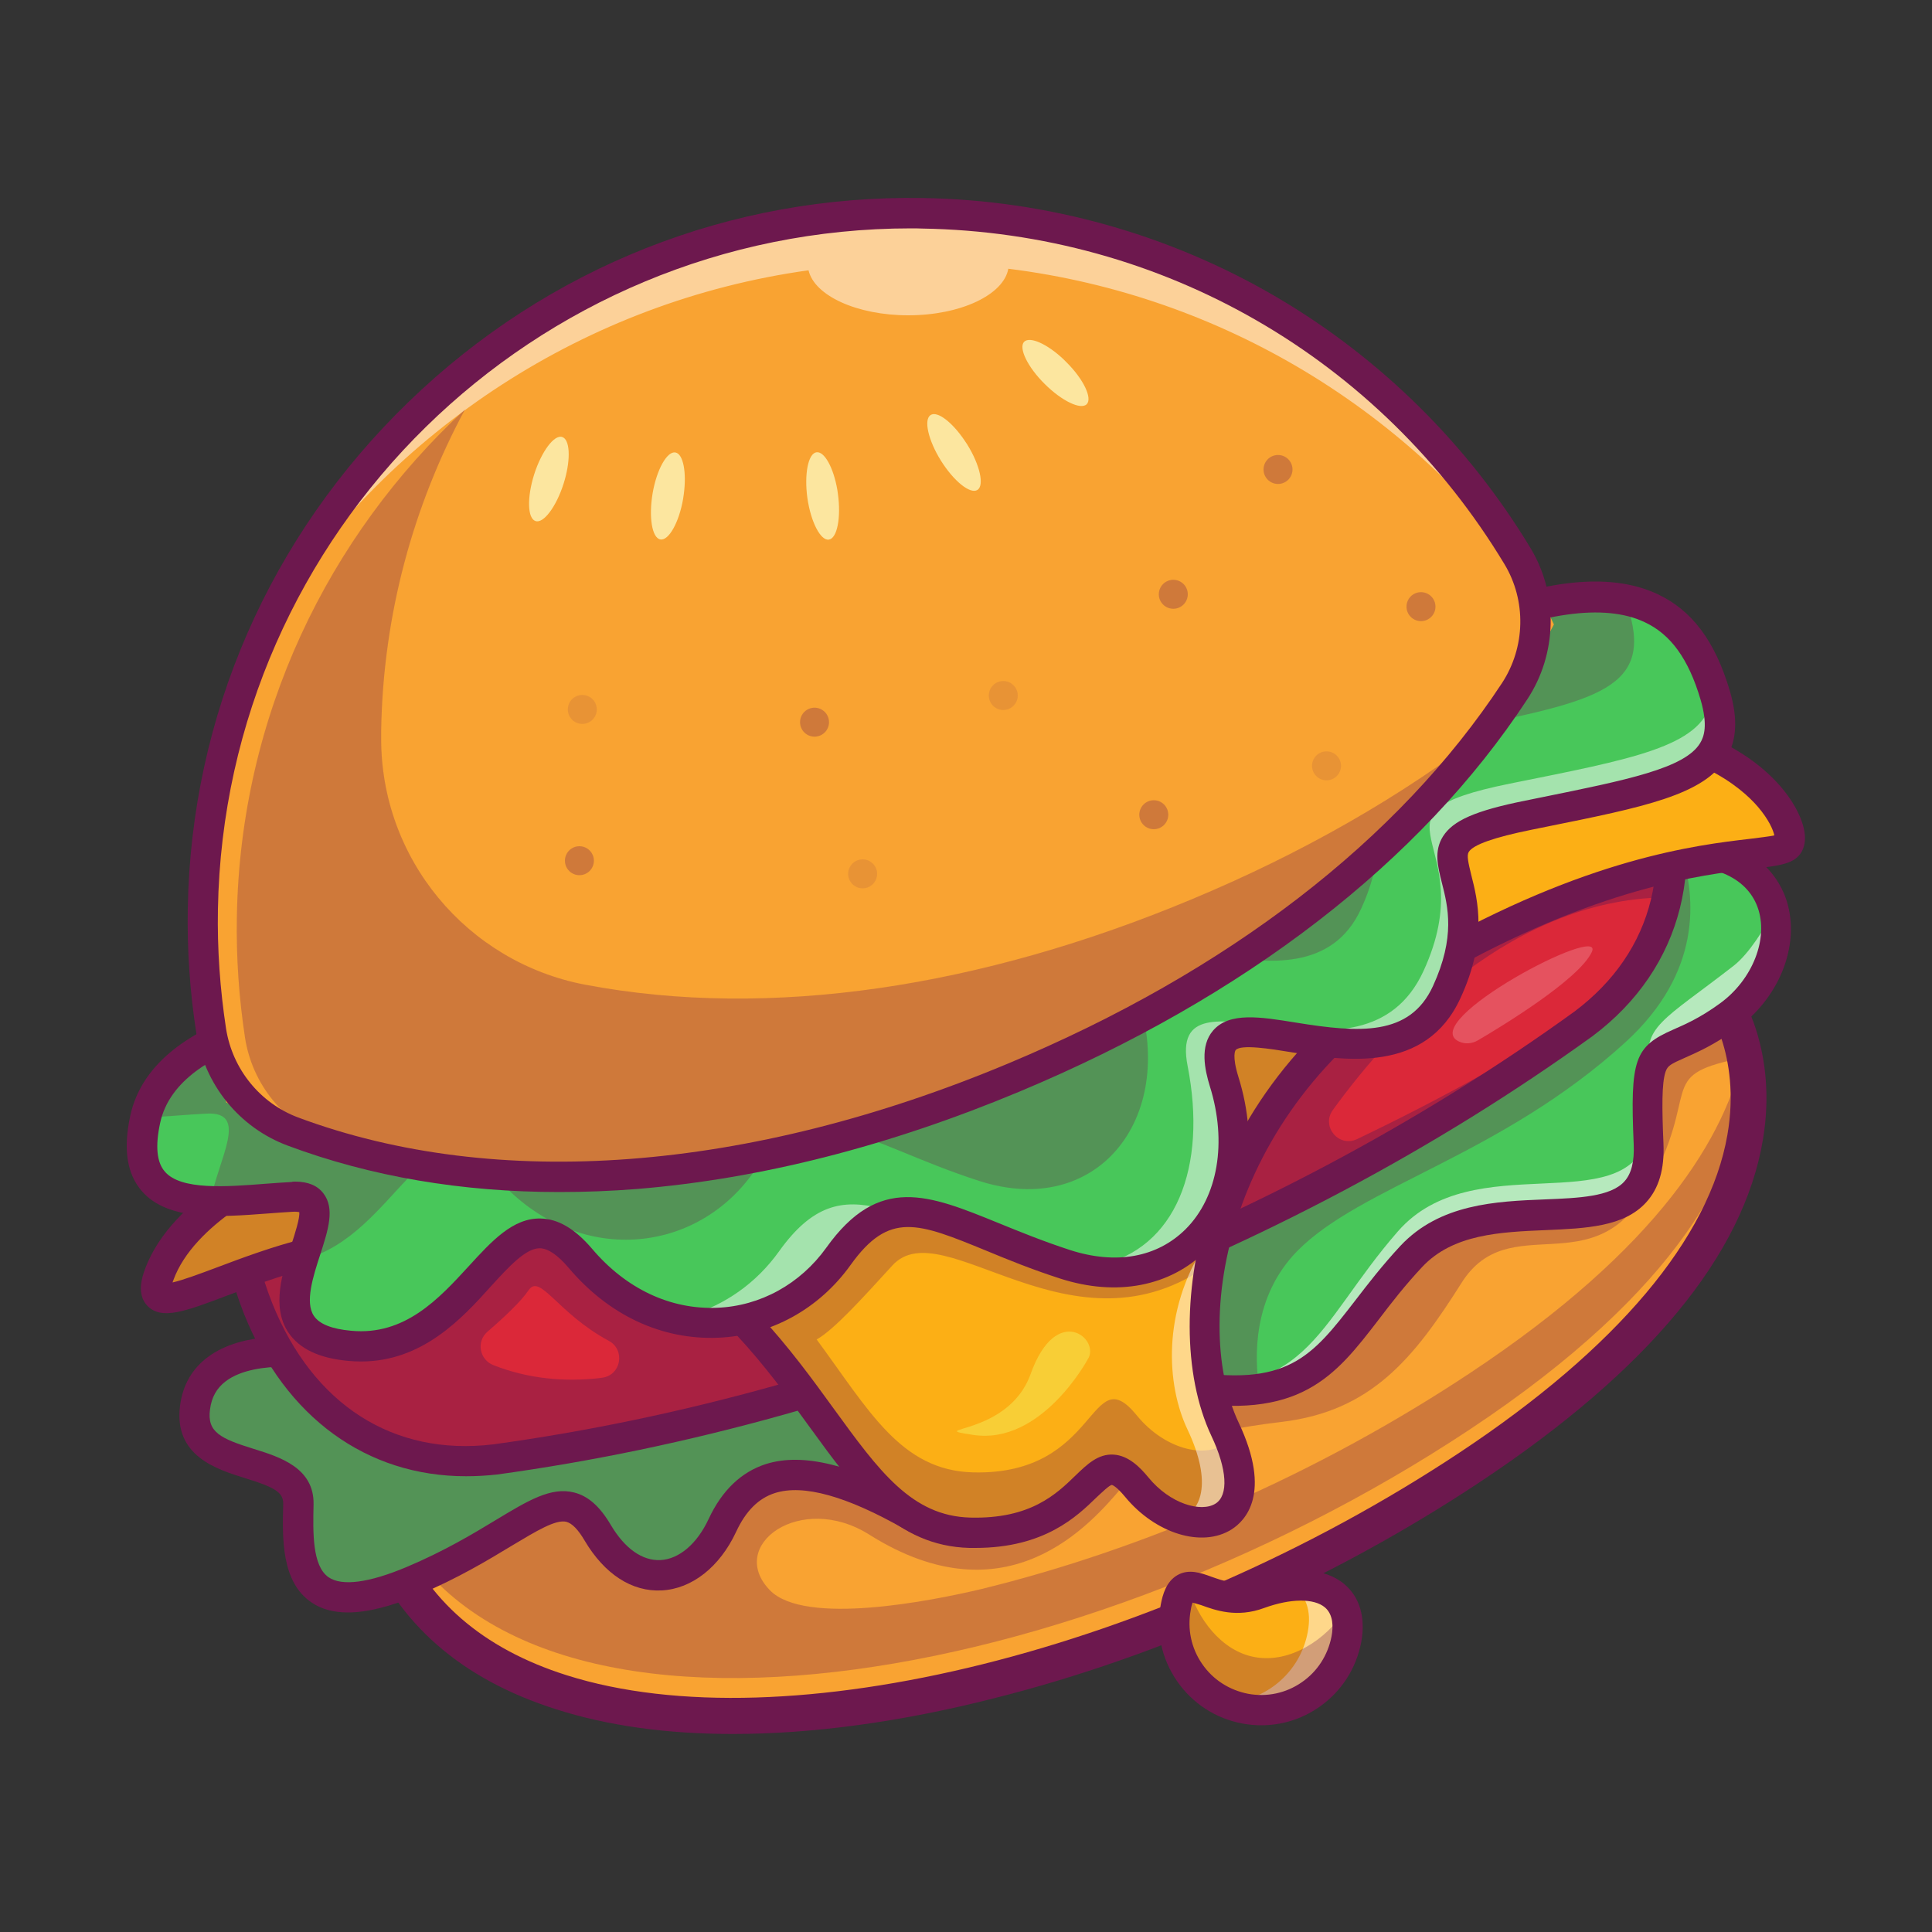 <?xml version="1.0" encoding="utf-8"?>
<!-- Generator: Adobe Illustrator 25.1.0, SVG Export Plug-In . SVG Version: 6.00 Build 0)  -->
<svg version="1.1" id="Layer_1" xmlns="http://www.w3.org/2000/svg" xmlns:xlink="http://www.w3.org/1999/xlink" x="0px" y="0px"
	 viewBox="0 0 100 100" style="enable-background:new 0 0 100 100;" xml:space="preserve">
<rect x="0" y="0" width="100" height="100" fill="#333333" stroke="none"/>
<style type="text/css">
	.st0{fill:#F9A332;}
	.st1{opacity:0.3;}
	.st2{fill:#6D184E;}
	.st3{fill:#48C75A;}
	.st4{opacity:0.6;}
	.st5{fill:#FFFFFF;}
	.st6{fill:#DB2839;}
	.st7{opacity:0.45;}
	.st8{fill:#FCAF15;}
	.st9{fill:#F8CE36;}
	.st10{opacity:0.5;}
	.st11{fill:#FCE69F;}
	.st12{opacity:0.39;}
	.st13{fill:#E5525F;}
</style>
<g>
	<g>
		<g>
			<path class="st0" d="M88.95,51.33c0,0,8.18,10.67-12.89,24.63s-50.43,18.58-56.28,3.55S19.4,68.92,41.85,66.35
				s37.4-25.92,41.02-23.38C86.48,45.52,88.95,51.33,88.95,51.33z"/>
		</g>
	</g>
	<g>
		<g class="st1">
			<g>
				<path class="st2" d="M17.69,70.71c0.23,1.65,0.94,3.86,2.09,6.83C25.63,92.58,55,87.96,76.06,74
					c11.01-7.3,14.03-13.7,14.41-18.14c0.01,0.07,0.01,0.13,0.02,0.2c-0.04-0.59-0.12-1.13-0.23-1.62
					c-0.9,4.33-4.36,10.13-14.19,16.64c-7.84,5.2-16.77,9.09-25.28,11.17c-2.57,0.61-9.13,1.92-10.94,0.06
					c-2.26-2.33,1.6-5.11,5.14-2.88c7.17,4.52,11.5-0.58,13.1-2.47c1.6-1.89,3.57-2.81,8.23-3.36c4.66-0.55,6.86-3.29,9.33-7.2
					c2.47-3.91,6.82,0.17,9.63-4.9c2.81-5.07,0.41-5.79,4.63-6.69l-0.45-2.01c0,0-3.66,0.53-3.91,2.18c-0.24,1.64,0.96,6-2.85,7.37
					c-3.81,1.37-7.37-0.71-9.36,2.37c-1.99,3.08-3.84,6.68-10.6,7.32c-6.75,0.63-6.82,8.93-16.42,5.26
					c-9.6-3.67-8.76,4.75-12.52,4.21c-3.76-0.54-1.88-3.73-4.79-3.18c-1.71,0.32-3.15,1.55-4.04,2.51
					c-2.35-1.49-4.15-3.54-5.19-6.22c-0.76-1.96-1.33-3.59-1.7-4.95c-0.24,0.37-0.39,0.82-0.45,1.35
					C17.65,70.92,17.67,70.81,17.69,70.71z"/>
			</g>
		</g>
	</g>
	<g>
		<g>
			<path class="st2" d="M37.93,89.75c-3.4,0-6.47-0.42-9.15-1.28c-4.92-1.56-8.24-4.47-9.86-8.64c-2.07-5.33-2.94-8.61-1.6-10.68
				c1.45-2.24,4.98-2.42,11.37-2.73c3.47-0.17,7.79-0.39,13.05-0.99c13.97-1.6,24.94-11.38,32.2-17.85
				c4.86-4.33,7.53-6.71,9.45-5.36c3.57,2.51,6,7.84,6.36,8.66c0.41,0.59,2.26,3.55,1.5,8.1c-1,5.99-5.94,11.96-14.68,17.75
				c-7.6,5.04-16.52,9.01-25.11,11.17C46.59,89.14,42.03,89.75,37.93,89.75z M82.21,43.71c-0.21,0-0.74,0.12-1.9,0.93
				c-1.35,0.95-3.1,2.51-5.13,4.32C67.74,55.59,56.5,65.6,41.95,67.27c-5.32,0.61-9.67,0.83-13.17,1c-5.4,0.27-8.97,0.45-9.91,1.89
				c-0.9,1.38,0.06,4.6,1.77,9.01c1.41,3.62,4.33,6.16,8.69,7.54c11.29,3.58,30.72-1.26,46.21-11.52
				c8.15-5.4,12.94-11.09,13.87-16.45c0.73-4.2-1.13-6.74-1.21-6.84c-0.04-0.06-0.09-0.13-0.11-0.2c-0.03-0.08-2.42-5.61-5.76-7.96
				C82.33,43.73,82.3,43.71,82.21,43.71z"/>
		</g>
	</g>
	<g>
		<g>
			<path class="st3" d="M15.91,70.04c0,0-5.35-0.82-5.83,2.81c-0.48,3.63,5.42,2.19,5.35,5.01c-0.07,2.81-0.14,6.51,5.9,3.98
				c6.03-2.54,7.68-5.75,9.6-2.5c1.92,3.25,5.01,2.7,6.45-0.38c1.44-3.09,4.27-3.67,9.82-0.5c5.54,3.17,6.35-8.02,13.91-6.74
				s7.89-2.37,11.93-6.69c4.05-4.32,12.55,0.41,12.27-5.83c-0.27-6.24,0.38-3.89,4.13-6.62s3.7-9.1-3.65-8.54
				C78.44,44.62,60.14,71,15.91,70.04z"/>
		</g>
	</g>
	<g class="st4">
		<g>
			<g>
				<path class="st5" d="M89.73,49.99c-3.65,2.84-4.79,3.15-4.3,5.34c0.39-1.36,1.51-0.92,4.02-2.74c1.85-1.35,2.78-3.58,2.35-5.43
					C91.35,48.03,90.54,49.36,89.73,49.99z"/>
			</g>
		</g>
		<g>
			<g>
				<path class="st5" d="M85.3,58.85c-1.3,4.37-9.05,0.43-12.94,4.88c-4.33,4.95-4.67,9.14-12.76,7.66
					c-5.85-1.07-7.92,5.36-10.86,7.61c4.23,0.49,5.57-8.44,12.37-7.28c7.56,1.29,7.89-2.37,11.93-6.69
					c4.05-4.32,12.55,0.41,12.27-5.83C85.31,59.08,85.3,58.96,85.3,58.85z"/>
			</g>
		</g>
	</g>
	<g class="st1">
		<g>
			<path class="st2" d="M67.14,64.76c3.29-3.36,10.56-4.94,17.01-10.83c3.92-3.59,3.66-7.44,2.85-9.9c-0.38-0.01-0.77,0-1.2,0.03
				C78.44,44.62,60.14,71,15.91,70.04c0,0-5.35-0.82-5.83,2.81c-0.48,3.63,5.42,2.19,5.35,5.01c-0.07,2.81-0.14,6.51,5.9,3.98
				c6.03-2.54,7.68-5.75,9.6-2.5c1.92,3.25,5.01,2.7,6.45-0.38c1.44-3.09,4.27-3.67,9.82-0.5c5.54,3.17,6.35-8.02,13.91-6.74
				c1.67,0.28,2.99,0.33,4.07,0.17C64.92,70.23,64.84,67.11,67.14,64.76z"/>
		</g>
	</g>
	<g>
		<g>
			<path class="st2" d="M18.01,83.46c-0.75,0-1.38-0.17-1.89-0.52c-1.56-1.06-1.51-3.3-1.46-5.1c0.01-0.61-0.48-0.87-1.97-1.33
				c-1.48-0.46-3.71-1.15-3.37-3.76c0.14-1.06,0.62-1.9,1.44-2.51c1.84-1.38,4.78-1.04,5.23-0.98c31.74,0.67,49.72-12.64,60.46-20.6
				c4.24-3.14,7.04-5.22,9.29-5.39c4.83-0.37,6.27,2.08,6.67,3.16c0.84,2.28-0.21,5.14-2.5,6.8c-1.17,0.85-2.05,1.23-2.7,1.52
				c-0.75,0.33-0.89,0.41-1,0.72c-0.2,0.58-0.19,1.85-0.11,3.71c0.06,1.34-0.24,2.34-0.9,3.06c-1.15,1.26-3.11,1.34-5.18,1.43
				c-2.36,0.1-4.81,0.2-6.41,1.91c-0.88,0.94-1.58,1.84-2.24,2.71c-2.27,2.95-4.07,5.29-10.39,4.21c-3.38-0.58-5.25,1.7-7.05,3.89
				c-1.79,2.18-3.81,4.64-7.12,2.75c-2.98-1.7-5.23-2.33-6.7-1.86c-0.85,0.27-1.51,0.93-2.01,2.01c-0.85,1.82-2.29,2.95-3.85,3.03
				c-1.54,0.08-2.96-0.84-3.99-2.58c-0.34-0.58-0.65-0.89-0.94-0.97c-0.55-0.14-1.55,0.47-2.82,1.23c-1.24,0.75-2.79,1.69-4.86,2.56
				C20.2,83.16,18.99,83.46,18.01,83.46z M14.7,70.74c-0.96,0-2.22,0.15-3.01,0.75c-0.47,0.35-0.74,0.83-0.82,1.46
				c-0.16,1.18,0.54,1.51,2.28,2.05c1.32,0.41,3.12,0.97,3.08,2.87c-0.03,1.42-0.08,3.18,0.78,3.77c0.69,0.47,2.08,0.29,4.03-0.53
				c1.97-0.83,3.46-1.73,4.65-2.45c1.64-0.99,2.83-1.71,4.02-1.41c0.73,0.18,1.34,0.72,1.91,1.69c0.72,1.21,1.62,1.85,2.56,1.81
				c0.97-0.05,1.9-0.84,2.5-2.13c0.69-1.48,1.69-2.43,2.96-2.84c1.93-0.61,4.54,0.04,7.96,1.99c2.06,1.18,3.18-0.01,5.13-2.39
				c1.89-2.31,4.24-5.17,8.53-4.45c5.39,0.92,6.63-0.7,8.89-3.62c0.66-0.86,1.4-1.82,2.34-2.83c2.04-2.17,4.93-2.3,7.49-2.4
				c1.74-0.07,3.38-0.14,4.09-0.92c0.37-0.4,0.53-1.04,0.49-1.93c-0.19-4.4,0.04-5.06,2.05-5.94c0.61-0.27,1.38-0.6,2.41-1.35
				c1.7-1.23,2.54-3.38,1.95-4.99c-0.58-1.58-2.38-2.34-5.08-2.13c-1.8,0.14-4.75,2.32-8.48,5.09c-5.3,3.93-12.57,9.31-22.58,13.65
				c-11.82,5.12-24.9,7.56-38.89,7.26c-0.03,0-0.07,0-0.1-0.01l0,0C15.55,70.78,15.16,70.74,14.7,70.74z"/>
		</g>
	</g>
	<g>
		<g>
			<path class="st6" d="M73.19,31.09c-0.95,0.38-1.77,0.98-2.45,1.75c-4.1,2.82-13.02,8.5-24.33,12.97
				c-11.28,4.57-21.65,6.62-26.56,7.4c-1.02-0.09-2.03,0.04-2.98,0.42c-4.35,1.74-5.91,8.06-3.49,14.11
				c2.42,6.05,7.23,8.4,12.26,7.8c11.19-1.53,21.2-4.75,29.38-8.22c8.31-3.14,17.78-7.71,26.94-14.33
				c4.06-3.03,5.91-8.06,3.49-14.11C83.03,32.84,77.54,29.35,73.19,31.09z"/>
		</g>
	</g>
	<g class="st7">
		<g>
			<path class="st2" d="M86.53,46.45l0.84-3.22c0,0-24.58,2.19-27.57,20.17c-5.83,2.43-12.55,4.71-19.93,6.35l-2.46-2.89
				c0,0-4.38-0.39-6.38-3.01c-2.01-2.62-5.37-3.46-7.1,0.62c-0.73,1.73-1.67,2.71-2.51,3.27c-1-1.13-1.86-2.53-2.54-4.21
				c-1.48-3.71-1.47-7.52-0.23-10.31c-0.61,0.05-1.2,0.19-1.78,0.42c-4.35,1.74-5.91,8.06-3.49,14.11c2.42,6.05,7.23,8.4,12.26,7.8
				c11.19-1.53,21.2-4.75,29.38-8.22c8.31-3.14,17.78-7.71,26.94-14.33c0.68-0.51,1.3-1.08,1.85-1.69
				c-4.55,3.01-9.13,5.53-13.57,7.65c-0.95,0.45-1.87-0.66-1.25-1.51C72.12,53.13,78.37,46.36,86.53,46.45z M25.54,70.66
				c-0.72-0.28-0.9-1.22-0.31-1.73c0.89-0.77,1.74-1.57,2.13-2.15c0.6-0.88,1.49,1.19,4.15,2.62c0.87,0.47,0.64,1.78-0.34,1.91
				c-0.02,0-0.03,0-0.05,0.01C29.19,71.55,27.29,71.35,25.54,70.66z"/>
		</g>
	</g>
	<g>
		<g>
			<path class="st2" d="M24.12,76.41c-5.13,0-9.34-3.04-11.48-8.38c-1.23-3.08-1.53-6.33-0.83-9.15c0.72-2.92,2.41-5.04,4.76-5.98
				c1.02-0.41,2.11-0.57,3.24-0.48c5.12-0.82,15.25-2.86,26.3-7.34c11.09-4.38,19.83-9.9,24.11-12.83c0.76-0.85,1.66-1.48,2.68-1.89
				c0,0,0,0,0,0c4.74-1.9,10.7,1.8,13.28,8.24c2.36,5.89,0.95,11.51-3.75,15.03C74.36,59.45,65.24,64.3,55.3,68.05
				c-9.78,4.14-19.73,6.92-29.57,8.27C25.19,76.38,24.65,76.41,24.12,76.41z M19.21,53.97c-0.72,0-1.41,0.13-2.06,0.39
				c-1.86,0.75-3.22,2.49-3.82,4.9c-0.62,2.51-0.35,5.41,0.76,8.19c2.11,5.27,6.28,7.93,11.44,7.31c9.69-1.33,19.51-4.07,29.17-8.16
				c0.01,0,0.02-0.01,0.03-0.01c9.81-3.7,18.82-8.49,26.76-14.23c4.15-3.11,5.33-7.91,3.22-13.18c-2.26-5.64-7.3-8.94-11.24-7.36
				l-0.29-0.73l0.29,0.73c-0.82,0.33-1.54,0.85-2.15,1.54c-0.04,0.05-0.09,0.09-0.15,0.13c-4.3,2.96-13.19,8.59-24.49,13.05
				c-11.25,4.56-21.58,6.63-26.73,7.45C19.9,54,19.84,54,19.77,54C19.58,53.98,19.4,53.97,19.21,53.97z"/>
		</g>
	</g>
	<g>
		<g>
			<path class="st8" d="M14.82,60.23c0,0-5.28,2.13-6.58,5.76c-1.3,3.63,5.9-2.26,12.82-1.65c6.93,0.62,2.33-6.03,12-0.34
				c9.67,5.69,10.56,15.15,17.14,15.33c6.58,0.17,6.17-5.38,8.64-2.37c2.47,3.02,7.15,2.47,4.58-2.98
				c-2.57-5.45-0.94-17.45,10.71-24.1s17.9-5.21,18.45-6.17c0.55-0.96-2.06-5.9-10.35-6.03C73.93,37.54,53.08,58.72,14.82,60.23z"/>
		</g>
	</g>
	<g class="st1">
		<g>
			<path class="st2" d="M63.65,74.52c-1.02,1.08-3.32,0.57-4.81-1.26c-2.47-3.02-1.89,3.12-8.48,2.95c-3.73-0.1-5.38-3.2-8.09-6.88
				c0.91-0.51,2.4-2.17,3.92-3.83c2.62-2.88,9.36,5.09,16.47-0.1l0.3-1.39c0,0-1.24,3.34-7.72,1.19c-6.48-2.15-8.9-3.59-10.98-1.19
				c-1.28,1.48-2.8,2.44-3.77,2.96c-1.84-2.31-4.12-4.71-7.44-6.66c-1.36-0.8-2.44-1.36-3.31-1.72c-1.43,0.26-2.89,0.5-4.39,0.71
				c-0.72,0.78-1.69,1.59-4.31,1.35c-4.08-0.36-8.25,1.53-10.72,2.41c-0.9,0.82-1.69,1.81-2.1,2.94c-1.3,3.63,5.9-2.26,12.82-1.65
				c6.93,0.62,2.33-6.03,12-0.34c9.67,5.69,10.56,15.15,17.14,15.33c6.58,0.17,6.17-5.38,8.64-2.37
				C61.23,79.88,65.67,79.47,63.65,74.52z"/>
		</g>
	</g>
	<g>
		<g>
			<g>
				<path class="st9" d="M21.15,64.36c4.2,0.34,4.08-2.05,5.65-2.57C23.82,61.12,24.62,64.01,21.15,64.36z"/>
			</g>
		</g>
		<g>
			<g>
				<path class="st9" d="M8.16,66.99c0.67,1.03,5.74-2.37,11.11-2.67C14.87,64.06,10.43,66.3,8.16,66.99z"/>
			</g>
		</g>
		<g class="st10">
			<g>
				<path class="st5" d="M62.37,64.43C61.87,64.5,62.87,64.41,62.37,64.43c-2.24,3.46-1.99,7.27-0.91,9.55
					c1.33,2.81,0.72,4.32-0.51,4.7c2.05,0.51,3.78-0.9,1.99-4.7C61.84,71.67,61.51,68.19,62.37,64.43z"/>
			</g>
		</g>
	</g>
	<g class="st1">
		<g>
			<path class="st2" d="M65.12,58.04l-1.52,3.9c0,0,0.8-3.69,0-5.8c-0.8-2.11-0.51-4.13,2.14-3c2.64,1.13,2.92,0.92,2.92,0.92
				S66.32,56.4,65.12,58.04z"/>
		</g>
	</g>
	<g>
		<g>
			<path class="st2" d="M50.49,80.12c-0.1,0-0.21,0-0.31,0c-3.81-0.1-5.88-2.96-8.29-6.28c-2.21-3.05-4.72-6.5-9.23-9.16
				c-2.45-1.44-4.12-2.17-5.1-2.21c-0.63-0.02-0.87,0.21-1.4,0.8c-0.8,0.91-1.9,2.14-5.18,1.85c-3.31-0.3-6.71,0.99-9.2,1.93
				c-2.19,0.83-3.4,1.28-4.13,0.56c-0.62-0.61-0.27-1.57-0.16-1.88c1.41-3.92,6.8-6.13,7.03-6.22c0.08-0.03,0.17-0.05,0.26-0.06
				c25.49-1,43.02-10.71,54.62-17.13c5.74-3.18,9.89-5.47,12.83-5.43c5.89,0.1,9.38,2.58,10.68,4.87c0.31,0.55,0.77,1.58,0.34,2.33
				c-0.36,0.62-1.08,0.71-2.52,0.88c-2.63,0.31-8.1,0.95-16.22,5.59c-10.8,6.16-13,17.56-10.39,23.09c1.73,3.67,0.32,5.07-0.37,5.51
				c-1.53,0.97-3.95,0.22-5.52-1.69c-0.48-0.58-0.68-0.61-0.68-0.61c-0.13,0.01-0.53,0.4-0.8,0.65
				C55.74,78.49,54.06,80.12,50.49,80.12z M27.45,60.91c1.22,0,3.01,0.66,6.01,2.42c4.79,2.82,7.51,6.57,9.7,9.59
				c2.34,3.22,4.03,5.55,7.06,5.63c3.12,0.08,4.46-1.22,5.44-2.17c0.61-0.59,1.18-1.14,1.98-1.09c0.78,0.05,1.37,0.66,1.8,1.18
				c1.13,1.38,2.73,1.82,3.47,1.36c0.69-0.43,0.61-1.78-0.21-3.51c-1.49-3.17-1.5-7.84-0.01-12.19c1.28-3.76,4.24-9.05,11.05-12.93
				c8.4-4.79,14.08-5.46,16.82-5.78c0.47-0.06,1-0.12,1.28-0.18c-0.06-0.27-0.27-0.8-0.86-1.49c-0.83-0.96-3.33-3.19-8.77-3.28
				c-2.52-0.05-6.52,2.17-12.05,5.23c-11.71,6.48-29.39,16.27-55.17,17.32c-0.76,0.33-4.95,2.28-6.02,5.25
				c-0.01,0.04-0.03,0.07-0.04,0.11c0.54-0.12,1.5-0.48,2.3-0.78c2.63-0.99,6.23-2.34,9.89-2.02c2.49,0.22,3.16-0.53,3.86-1.33
				C25.67,61.47,26.31,60.91,27.45,60.91z M91.86,43.4L91.86,43.4L91.86,43.4z"/>
		</g>
	</g>
	<g>
		<g>
			<path class="st9" d="M56.3,70.36c0,0-2.39,4.45-5.93,3.91c-2.68-0.41,1.8,0.11,2.97-3.14C54.68,67.37,56.99,69.33,56.3,70.36z"/>
		</g>
	</g>
	<g>
		<g>
			<path class="st3" d="M18.11,52.18c0,0-9.46,0.51-10.59,5.76s3.81,4.22,7.61,4.01c3.81-0.21-3.6,7.1,2.98,7.71
				c6.58,0.62,7.92-9.26,11.93-4.53s10.29,4.22,13.37-0.1c3.09-4.32,5.66-1.54,11.73,0.41c6.07,1.95,10.18-3.19,8.23-9.46
				c-1.95-6.27,8.54,1.85,11.52-4.63c2.98-6.48-3.39-7.61,4.22-9.15c7.61-1.54,10.9-2.06,9.67-6.22c-1.23-4.17-4.11-7.25-13.78-3.14
				S56.58,54.95,18.11,52.18z"/>
		</g>
	</g>
	<g class="st1">
		<g>
			<path class="st2" d="M84.33,31.67c-0.06-0.21-0.13-0.42-0.2-0.63c-2.06-0.41-4.96,0.02-9.13,1.79
				c-9.67,4.11-18.41,22.11-56.88,19.34c0,0-9.35,0.51-10.57,5.67c1.04-0.04,2.13-0.15,3.14-0.2c2.23-0.12,0.61,2.33,0.21,4.51
				c1.33,0.05,2.86-0.13,4.23-0.21c1.81-0.1,1.09,1.5,0.54,3.26c4.91-1.24,6.36-8.59,9.93-4.38c4.01,4.73,10.29,4.22,13.37-0.1
				c3.09-4.32,5.66-1.54,11.73,0.41s10.18-3.19,8.23-9.46c-1.95-6.27,8.54,1.85,11.52-4.63c2.98-6.48-3.39-7.61,4.22-9.15
				C82.27,36.35,85.56,35.84,84.33,31.67z"/>
		</g>
	</g>
	<g class="st10">
		<g>
			<g>
				<path class="st5" d="M10.35,61.49c-0.46,0.02-0.93,0.06-1.4,0.1c0.71,0.2,1.56,0.24,2.45,0.22"/>
			</g>
		</g>
		<g>
			<g>
				<path class="st5" d="M40.33,64.76c-1.19,1.67-2.84,2.8-4.65,3.33c2.82,0.28,5.62-0.95,7.38-3.41c0.86-1.21,1.68-1.86,2.55-2.13
					C43.59,62.03,42.04,62.37,40.33,64.76z"/>
			</g>
		</g>
		<g>
			<g>
				<path class="st5" d="M88.58,36.31c-0.57,2.35-4.08,2.97-10.43,4.25c-8.07,1.64-1.31,2.83-4.47,9.7
					c-3.16,6.87-13.33-0.83-12.21,4.91c1.03,5.24-0.61,9.48-4.61,10.32c4.88,0.3,7.86-4.34,6.14-9.87
					c-1.95-6.27,8.54,1.85,11.52-4.63c2.98-6.48-3.39-7.61,4.22-9.15C85.91,40.39,89.25,39.84,88.58,36.31z"/>
			</g>
		</g>
	</g>
	<g>
		<g>
			<path class="st2" d="M18.69,70.47c-0.21,0-0.43-0.01-0.66-0.03c-1.53-0.14-2.54-0.63-3.11-1.48c-0.88-1.33-0.3-3.1,0.16-4.53
				c0.18-0.56,0.45-1.39,0.41-1.69c-0.05-0.01-0.15-0.03-0.33-0.02c-0.42,0.02-0.85,0.06-1.3,0.09c-2.54,0.19-5.17,0.39-6.52-1.16
				c-0.77-0.89-0.97-2.16-0.6-3.89c1.24-5.76,10.91-6.36,11.32-6.38c0.03,0,0.07,0,0.1,0c28.65,2.07,40.34-7.27,48.87-14.1
				c2.77-2.21,5.16-4.12,7.65-5.18c4.94-2.1,8.57-2.54,11.11-1.35c1.79,0.84,2.98,2.43,3.74,4.99c0.43,1.45,0.37,2.59-0.18,3.5
				c-1.15,1.9-4.23,2.53-9.35,3.56l-0.74,0.15c-1.92,0.39-3.01,0.77-3.24,1.15c-0.11,0.18-0.02,0.56,0.13,1.18
				c0.34,1.33,0.85,3.34-0.56,6.39c-1.8,3.91-5.99,3.23-8.77,2.79c-1.03-0.17-2.59-0.42-2.86-0.11c-0.01,0.01-0.21,0.26,0.14,1.39
				c1.1,3.52,0.48,6.88-1.66,8.99c-1.88,1.86-4.64,2.39-7.56,1.45c-1.46-0.47-2.71-0.98-3.82-1.44c-3.56-1.46-5.03-2.06-7.03,0.73
				c-1.63,2.28-4.13,3.66-6.86,3.77c-2.92,0.12-5.66-1.16-7.74-3.62c-0.56-0.66-1.06-1-1.48-1.01c-0.01,0-0.01,0-0.02,0
				c-0.72,0-1.6,0.96-2.52,1.97C23.91,68.25,21.86,70.47,18.69,70.47z M15.27,61.16c0.67,0,1.16,0.2,1.47,0.61
				c0.6,0.78,0.25,1.88-0.16,3.15c-0.38,1.16-0.8,2.48-0.34,3.18c0.28,0.43,0.93,0.69,1.94,0.78c2.77,0.26,4.53-1.65,6.08-3.34
				c1.18-1.29,2.29-2.51,3.73-2.47c0.9,0.02,1.77,0.53,2.65,1.56c1.76,2.08,4.06,3.16,6.48,3.06c2.24-0.09,4.3-1.23,5.65-3.11
				c2.72-3.81,5.31-2.74,8.9-1.28c1.08,0.44,2.3,0.94,3.71,1.4c2.38,0.77,4.5,0.39,5.98-1.07c1.68-1.67,2.17-4.51,1.26-7.41
				c-0.26-0.85-0.53-2.07,0.17-2.88c0.84-0.97,2.44-0.71,4.29-0.41c3.28,0.53,5.89,0.72,7.09-1.89c1.17-2.55,0.78-4.1,0.46-5.35
				c-0.21-0.84-0.42-1.64,0.06-2.4c0.52-0.82,1.67-1.33,4.26-1.85l0.74-0.15c4.53-0.92,7.52-1.52,8.31-2.83
				c0.2-0.33,0.41-0.92,0.02-2.25c-0.62-2.1-1.54-3.38-2.9-4.01c-2.08-0.98-5.38-0.51-9.82,1.38c-2.29,0.97-4.6,2.82-7.28,4.96
				c-4.18,3.34-9.38,7.5-17.18,10.54c-9.12,3.55-19.83,4.83-32.73,3.9c-0.69,0.05-8.87,0.71-9.82,5.14
				c-0.26,1.2-0.18,2.05,0.25,2.53c0.83,0.96,3.17,0.78,5.22,0.62c0.44-0.03,0.9-0.07,1.33-0.09
				C15.15,61.16,15.21,61.16,15.27,61.16z"/>
		</g>
	</g>
	<g>
		<g>
			<g>
				<path class="st0" d="M52.46,55.78c12.69-5.3,22.81-13.42,27.97-23.46C74.7,19.92,62.25,11.27,47.75,11.04
					c-20.14-0.32-36.9,15.86-37.25,36c-0.06,3.47,0.36,6.83,1.21,10.02C23.12,62.83,37.8,61.91,52.46,55.78z"/>
			</g>
		</g>
		<g class="st10">
			<g>
				<path class="st5" d="M79.3,30.08c-6.14-11.19-17.94-18.82-31.55-19.04c-0.24,0-0.47-0.01-0.7,0c-0.01,0-0.02,0-0.03,0
					c-0.09,0-0.19,0-0.28,0C32.51,11.2,20.1,19.59,14.18,31.71c6.1-9.44,16.12-16.11,27.67-17.72c0.3,1.31,2.5,2.33,5.16,2.33
					c2.71,0,4.94-1.06,5.18-2.41C63.35,15.3,73.06,21.36,79.3,30.08z"/>
			</g>
		</g>
		<g>
			<g class="st1">
				<g>
					<path class="st2" d="M61.7,46.54c-10.91,4.56-21.82,6.24-31.4,4.43c-6.16-1.17-10.62-6.56-10.57-12.83c0-0.11,0-0.22,0-0.34
						c0.1-6,1.67-11.65,4.34-16.61c0,0,0,0,0,0c-7.1,6.56-11.63,15.87-11.81,26.24c-0.04,2.14,0.11,4.23,0.42,6.27
						c0.37,2.41,2.01,4.44,4.29,5.28c1.24,0.46,2.51,0.84,3.81,1.17c9.64,1.9,20.65,0.23,31.67-4.37
						c10.29-4.3,18.89-10.45,24.52-17.98C72.55,41.22,67.38,44.17,61.7,46.54z"/>
				</g>
			</g>
		</g>
		<g>
			<g>
				<g>
					<path class="st11" d="M29.17,25.04c-0.38,1.19-1.04,2.07-1.45,1.93c-0.42-0.13-0.45-1.22-0.07-2.42
						c0.38-1.19,1.04-2.07,1.45-1.93c0.39,0.12,0.45,1.09,0.13,2.22L29.17,25.04z"/>
				</g>
			</g>
			<g>
				<g>
					<path class="st11" d="M35.36,25.81c-0.21,1.23-0.75,2.19-1.18,2.11c-0.43-0.07-0.61-1.15-0.4-2.39
						c0.21-1.23,0.75-2.19,1.18-2.11c0.4,0.07,0.59,1.02,0.43,2.18L35.36,25.81z"/>
				</g>
			</g>
			<g>
				<g>
					<path class="st11" d="M43.37,25.56c0.17,1.24-0.04,2.31-0.47,2.37c-0.43,0.06-0.93-0.91-1.11-2.15
						c-0.17-1.24,0.04-2.31,0.47-2.37c0.41-0.06,0.88,0.79,1.08,1.94L43.37,25.56z"/>
				</g>
			</g>
			<g>
				<g>
					<path class="st11" d="M50.06,23c0.66,1.06,0.9,2.13,0.53,2.36c-0.37,0.23-1.22-0.45-1.89-1.52c-0.66-1.06-0.9-2.13-0.53-2.36
						c0.35-0.22,1.12,0.37,1.77,1.34L50.06,23z"/>
				</g>
			</g>
			<g>
				<g>
					<path class="st11" d="M55.19,18.74c0.89,0.88,1.36,1.87,1.06,2.18s-1.29-0.16-2.18-1.05c-0.89-0.88-1.36-1.87-1.06-2.18
						c0.29-0.29,1.18,0.1,2.03,0.9L55.19,18.74z"/>
				</g>
			</g>
		</g>
		<g>
			<g>
				<g>
					<g class="st1">
						<g>
							<circle class="st2" cx="29.99" cy="44.55" r="0.75"/>
						</g>
					</g>
				</g>
			</g>
			<g>
				<g>
					<g class="st1">
						<g>
							<circle class="st2" cx="42.16" cy="37.38" r="0.75"/>
						</g>
					</g>
				</g>
			</g>
			<g class="st12">
				<g>
					<g class="st1">
						<g>
							<circle class="st2" cx="44.65" cy="45.23" r="0.75"/>
						</g>
					</g>
				</g>
			</g>
			<g class="st12">
				<g>
					<g class="st1">
						<g>
							<circle class="st2" cx="51.93" cy="36" r="0.75"/>
						</g>
					</g>
				</g>
			</g>
			<g>
				<g>
					<g class="st1">
						<g>
							<circle class="st2" cx="59.72" cy="42.17" r="0.75"/>
						</g>
					</g>
				</g>
			</g>
			<g>
				<g>
					<g class="st1">
						<g>
							<circle class="st2" cx="60.73" cy="30.76" r="0.75"/>
						</g>
					</g>
				</g>
			</g>
			<g>
				<g>
					<g class="st1">
						<g>
							<circle class="st2" cx="66.15" cy="24.3" r="0.75"/>
						</g>
					</g>
				</g>
			</g>
			<g class="st12">
				<g>
					<g class="st1">
						<g>
							<circle class="st2" cx="30.14" cy="36.72" r="0.75"/>
						</g>
					</g>
				</g>
			</g>
			<g>
				<g>
					<g class="st1">
						<g>
							<circle class="st2" cx="73.55" cy="31.4" r="0.75"/>
						</g>
					</g>
				</g>
			</g>
			<g class="st12">
				<g>
					<g class="st1">
						<g>
							<circle class="st2" cx="68.66" cy="39.64" r="0.75"/>
						</g>
					</g>
				</g>
			</g>
		</g>
		<g>
			<g>
				<path class="st2" d="M28.95,61.7c-5.05,0-9.76-0.8-14.05-2.4c-2.51-0.93-4.32-3.16-4.74-5.83c-0.33-2.12-0.48-4.3-0.44-6.46
					c0.17-9.95,4.24-19.26,11.44-26.22c7.2-6.96,16.65-10.71,26.6-10.54c6.45,0.1,12.78,1.88,18.32,5.13
					c5.38,3.16,9.92,7.65,13.14,12.99c1.45,2.4,1.38,5.48-0.17,7.83C73.54,44.6,64.45,51.62,52.77,56.5l0,0
					c-6.77,2.83-13.42,4.52-19.78,5.04C31.62,61.65,30.27,61.7,28.95,61.7z M47.15,11.82c-19.49,0-35.52,15.68-35.87,35.23
					c-0.04,2.07,0.11,4.16,0.42,6.19c0.33,2.1,1.76,3.86,3.73,4.6c10.26,3.82,23.3,2.83,36.72-2.78l0,0
					c11.4-4.76,20.24-11.57,25.59-19.7c1.22-1.86,1.27-4.27,0.13-6.16c-6.44-10.67-17.71-17.17-30.14-17.37
					C47.54,11.82,47.35,11.82,47.15,11.82z"/>
			</g>
		</g>
	</g>
	<g>
		<g>
			<g>
				<path class="st8" d="M69.68,84.85c-0.45,2.44-2.8,4.05-5.23,3.6c-2.44-0.45-4.05-2.8-3.6-5.23c0.45-2.44,1.8,0.22,4.3-0.7
					C68.1,81.42,70.13,82.41,69.68,84.85z"/>
			</g>
		</g>
		<g class="st10">
			<g>
				<g>
					<path class="st5" d="M66.88,82.09c0.7,0.45,1.02,1.26,0.81,2.38c-0.39,2.1-2.18,3.58-4.22,3.66c0.31,0.13,0.63,0.24,0.97,0.3
						c2.44,0.45,4.78-1.16,5.23-3.6C70.04,82.92,68.85,81.91,66.88,82.09z"/>
				</g>
			</g>
		</g>
		<g class="st1">
			<g>
				<path class="st2" d="M64.94,85.77c-1.74-0.32-2.97-2.02-3.42-3.61c-0.31,0.04-0.53,0.31-0.67,1.06
					c-0.45,2.44,1.16,4.78,3.6,5.23c2.44,0.45,4.78-1.16,5.23-3.6c0.11-0.57,0.07-1.06-0.08-1.47
					C68.64,84.85,66.78,86.11,64.94,85.77z"/>
			</g>
		</g>
		<g>
			<g>
				<path class="st2" d="M65.28,89.3c-0.32,0-0.65-0.03-0.97-0.09c-1.39-0.26-2.59-1.04-3.39-2.2c-0.8-1.16-1.1-2.56-0.84-3.95
					c0.1-0.54,0.29-1.2,0.86-1.53c0.59-0.34,1.21-0.12,1.76,0.08c0.65,0.23,1.32,0.47,2.19,0.15c1.96-0.72,3.67-0.63,4.7,0.24
					c0.79,0.67,1.1,1.73,0.87,2.98c-0.26,1.39-1.04,2.59-2.2,3.39C67.36,88.99,66.33,89.3,65.28,89.3z M61.73,82.95
					c-0.03,0.07-0.07,0.2-0.1,0.4c-0.18,0.97,0.03,1.96,0.59,2.77c0.56,0.82,1.41,1.36,2.38,1.55c0.97,0.18,1.96-0.03,2.77-0.59
					c0.82-0.56,1.36-1.41,1.55-2.38c0.09-0.48,0.1-1.12-0.34-1.5c-0.57-0.48-1.78-0.47-3.15,0.03c-1.41,0.52-2.52,0.12-3.26-0.15
					C62.02,83.04,61.85,82.98,61.73,82.95z"/>
			</g>
		</g>
	</g>
	<g>
		<g>
			<path class="st13" d="M75.52,53.91c0.32,0.15,0.69,0.11,0.99-0.07c1.24-0.73,5.21-3.14,5.88-4.56
				C83.13,47.7,73.28,52.88,75.52,53.91z"/>
		</g>
	</g>
</g>
</svg>
